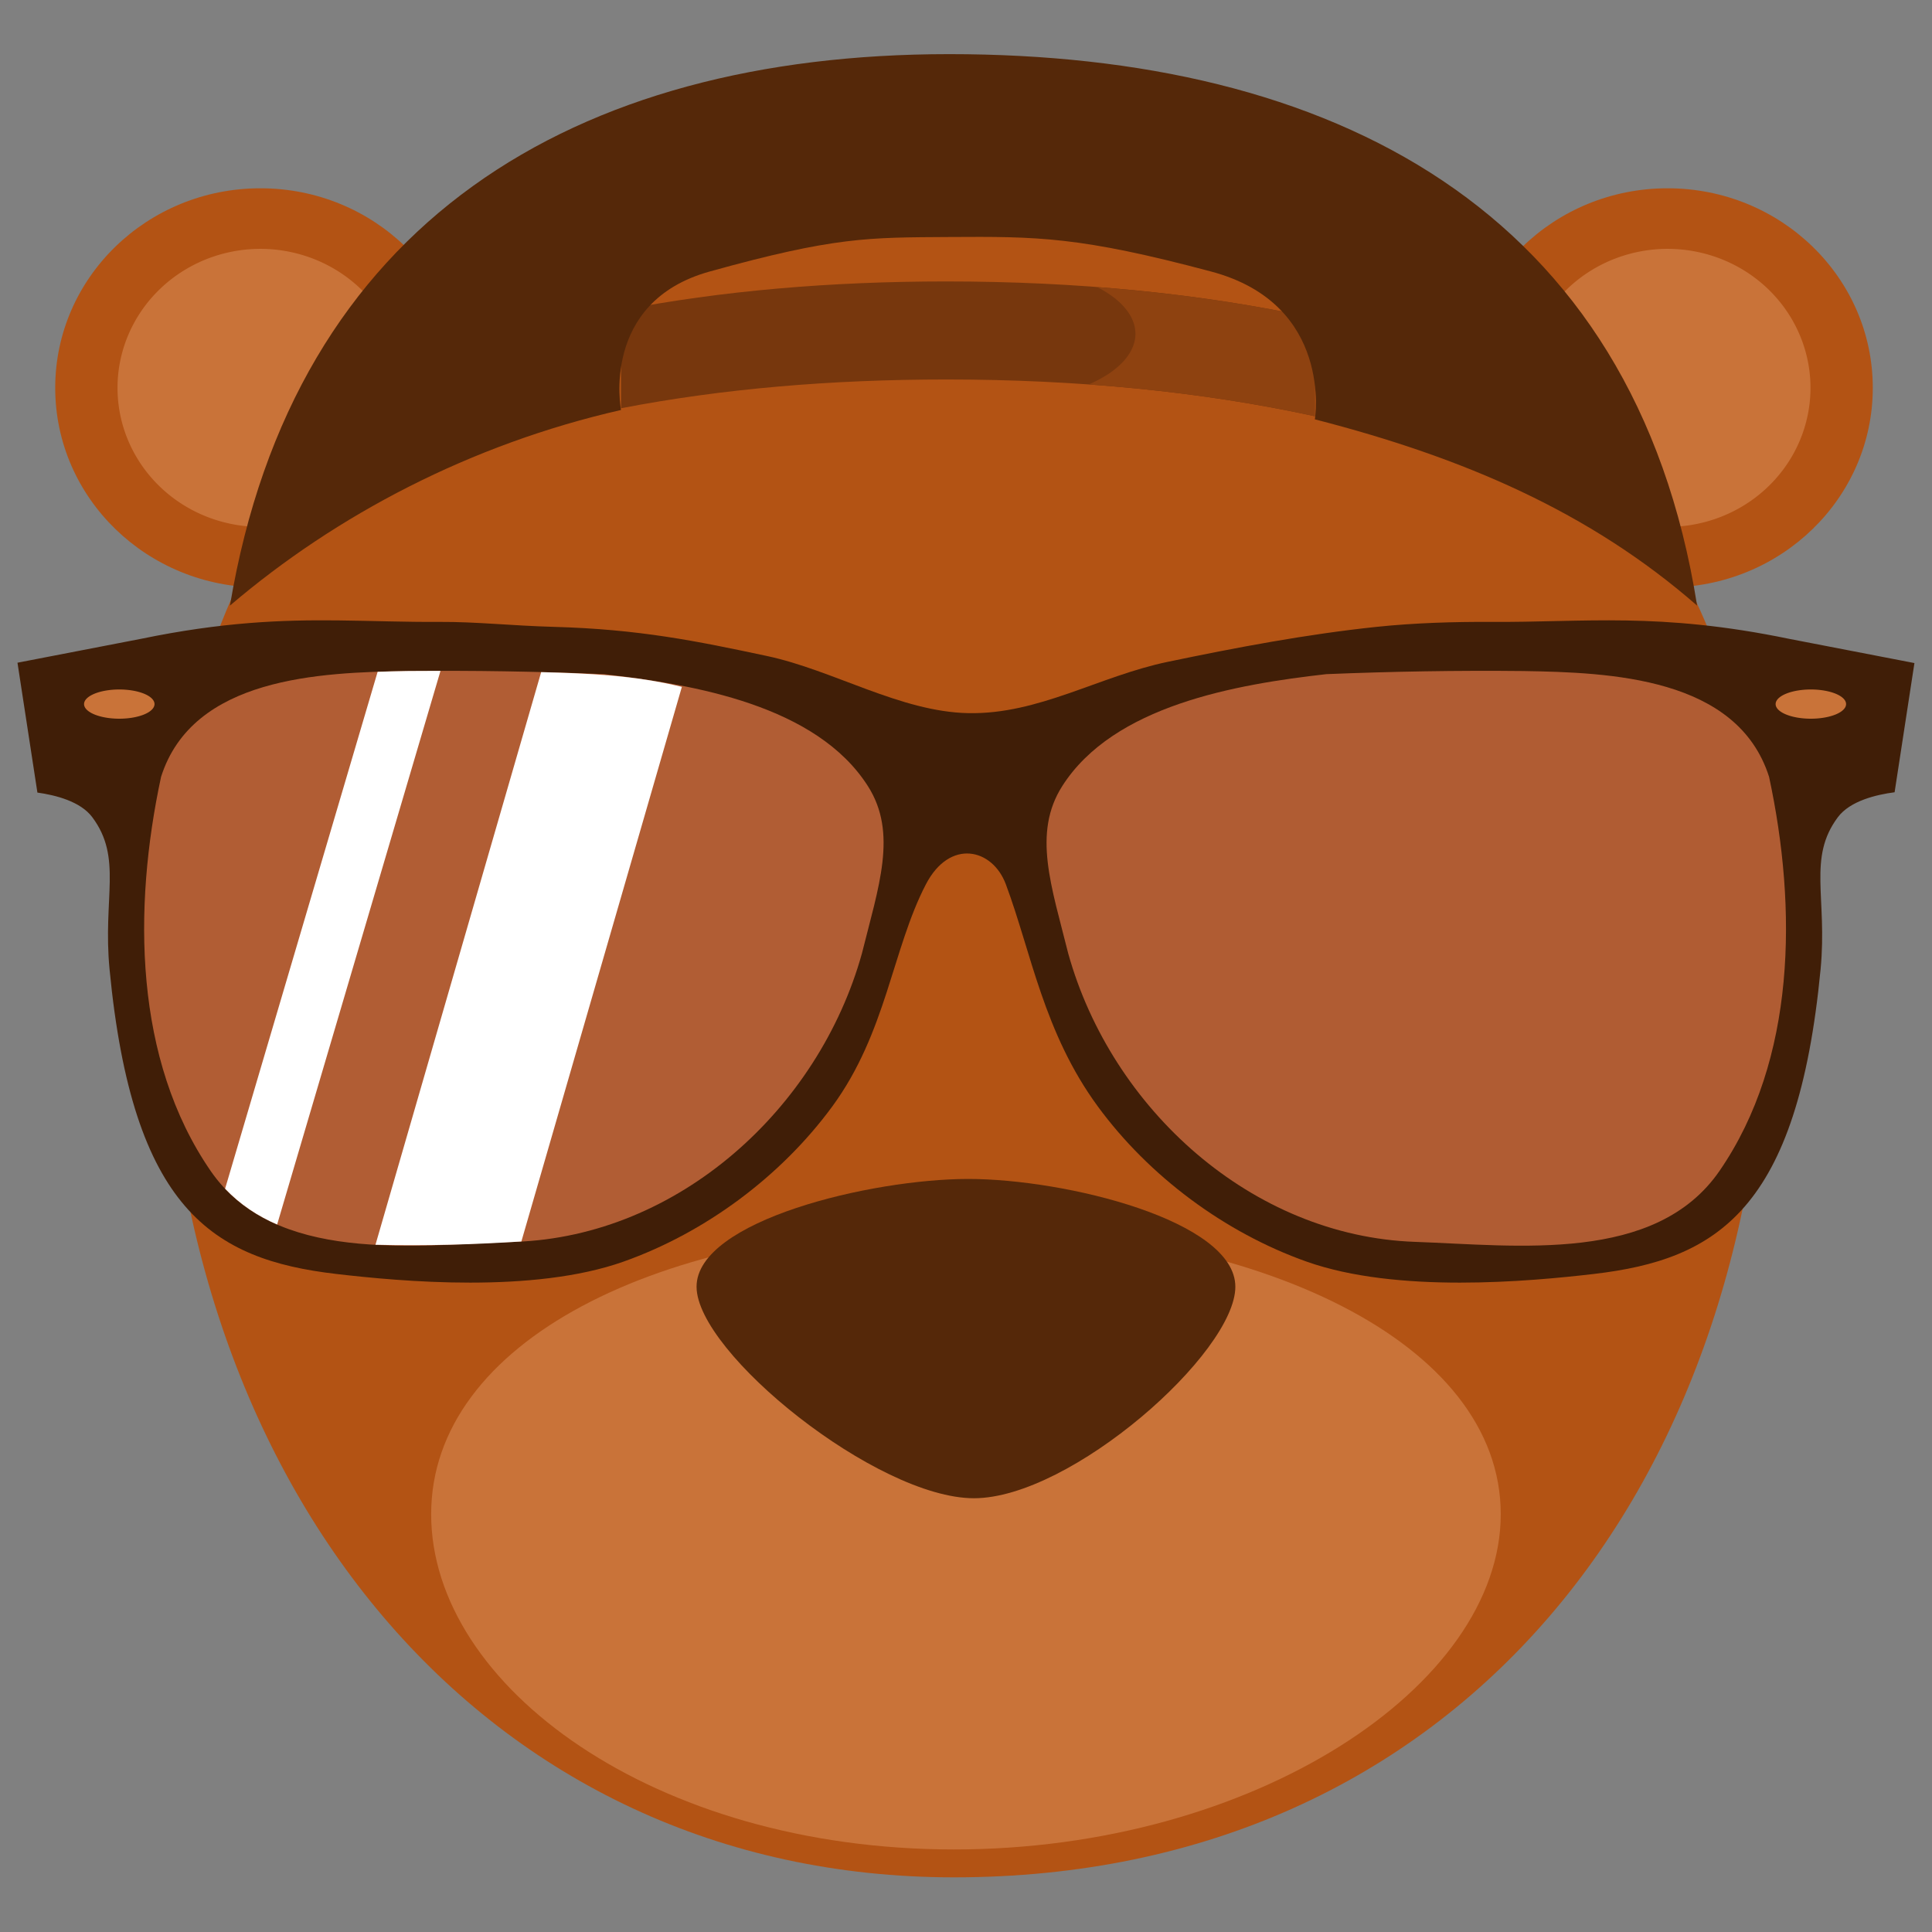 <?xml version="1.0" encoding="UTF-8" standalone="no"?>
<svg
   xmlns:dc="http://purl.org/dc/elements/1.1/"
   xmlns:cc="http://creativecommons.org/ns#"
   xmlns:rdf="http://www.w3.org/1999/02/22-rdf-syntax-ns#"
   xmlns:svg="http://www.w3.org/2000/svg"
   xmlns="http://www.w3.org/2000/svg"
   xmlns:sodipodi="http://sodipodi.sourceforge.net/DTD/sodipodi-0.dtd"
   xmlns:inkscape="http://www.inkscape.org/namespaces/inkscape"
   version="1.1"
   id="svg4938"
   viewBox="0 0 300 300"
   height="300"
   width="300"
   sodipodi:docname="bear--bronze.svg"
   inkscape:version="0.92.2 5c3e80d, 2017-08-06"
   inkscape:export-filename="/Users/jh3y/Documents/Workspace/doodles/bear-silver-badge-large.png"
   inkscape:export-xdpi="23.040001"
   inkscape:export-ydpi="23.040001">
  <rect x="0" y="0" width="300" height="300" fill="#808080" stroke="none"/>
  <sodipodi:namedview
     pagecolor="#ffffff"
     bordercolor="#666666"
     borderopacity="1"
     objecttolerance="10"
     gridtolerance="10"
     guidetolerance="10"
     inkscape:pageopacity="0"
     inkscape:pageshadow="2"
     inkscape:window-width="1850"
     inkscape:window-height="1138"
     id="namedview1021"
     showgrid="false"
     inkscape:zoom="2.0683334"
     inkscape:cx="150"
     inkscape:cy="150"
     inkscape:window-x="247"
     inkscape:window-y="68"
     inkscape:window-maximized="0"
     inkscape:current-layer="g5973" />
  <defs
     id="defs4940" />
  <g
     transform="translate(0,-752.362)"
     id="layer1">
    <g
       transform="matrix(1.341,0,0,1.341,-51.157,-297.332)"
       id="g5973">
      <path
         style="fill:#b35314;fill-opacity:1;stroke:none;stroke-width:6;stroke-linecap:round;stroke-linejoin:round;stroke-miterlimit:4;stroke-dasharray:none;stroke-opacity:1"
         d="m 242.822,893.869 c 2e-5,61.252 -36.059,106.285 -94.208,106.285 -54.326,0 -91.435,-45.033 -91.435,-106.285 4e-6,-61.252 37.667,-85.951 90.973,-85.951 53.306,0 94.67,24.699 94.67,85.951 z"
         id="path5634"
         inkscape:connector-curvature="0"
         sodipodi:nodetypes="sssss" />
      <path
         style="fill:#c97339;fill-opacity:1;stroke:none;stroke-width:6;stroke-linecap:round;stroke-linejoin:round;stroke-miterlimit:4;stroke-dasharray:none;stroke-opacity:1"
         d="m 211.925,958.105 c 2e-5,19.908 -28.601,38.819 -63.312,38.819 -34.711,0 -60.539,-18.911 -60.539,-38.819 0,-19.908 26.29,-33.273 61.001,-33.273 34.711,0 62.85,13.366 62.85,33.273 z"
         id="path5639"
         inkscape:connector-curvature="0"
         sodipodi:nodetypes="csssc" />
      <path
         style="fill:#552809;fill-opacity:1;stroke:none;stroke-width:6;stroke-linecap:round;stroke-linejoin:round;stroke-miterlimit:4;stroke-dasharray:none;stroke-opacity:1"
         d="m 181.194,931.763 c 0,7.657 -19.04,24.493 -30.27,24.493 -11.23,0 -32.118,-16.836 -32.118,-24.493 0,-7.657 20.239,-12.478 31.469,-12.478 11.23,0 30.918,4.821 30.918,12.478 z"
         id="path5636"
         inkscape:connector-curvature="0"
         sodipodi:nodetypes="sssss" />
      <ellipse
         style="fill:#b35314;fill-opacity:1;stroke:none;stroke-width:6;stroke-linecap:round;stroke-linejoin:round;stroke-miterlimit:4;stroke-dasharray:none;stroke-opacity:1"
         id="path5793"
         cx="68.304"
         cy="827.682"
         rx="23.762"
         ry="23.111" />
      <path
         style="fill:#c97339;fill-opacity:1;stroke:none;stroke-width:6;stroke-linecap:round;stroke-linejoin:round;stroke-miterlimit:4;stroke-dasharray:none;stroke-opacity:1"
         d="m 84.784,826.317 a 16.549,16.095 0 0 0 -16.48,-14.731 16.549,16.095 0 0 0 -16.548,16.096 16.549,16.095 0 0 0 16.548,16.096 16.549,16.095 0 0 0 1.132,-0.039 c 0.815,-1.337 1.582,-2.727 2.472,-3.983 1.572,-2.219 3.258,-4.312 5.055,-6.283 1.796,-1.971 3.702,-3.819 5.712,-5.548 0.669,-0.575 1.418,-1.058 2.109,-1.607 z"
         id="path5806" />
      <ellipse
         ry="23.111"
         rx="23.762"
         cy="827.682"
         cx="-231.243"
         id="ellipse5814"
         style="fill:#b35314;fill-opacity:1;stroke:none;stroke-width:6;stroke-linecap:round;stroke-linejoin:round;stroke-miterlimit:4;stroke-dasharray:none;stroke-opacity:1"
         transform="scale(-1,1)" />
      <path
         id="path5816"
         d="m 214.764,826.317 a 16.549,16.095 0 0 1 16.48,-14.731 16.549,16.095 0 0 1 16.548,16.096 16.549,16.095 0 0 1 -16.548,16.096 16.549,16.095 0 0 1 -1.132,-0.039 c -0.815,-1.337 -1.582,-2.727 -2.472,-3.983 -1.572,-2.219 -3.258,-4.312 -5.055,-6.283 -1.796,-1.971 -3.702,-3.819 -5.712,-5.548 -0.669,-0.575 -1.418,-1.058 -2.109,-1.607 z"
         style="fill:#c97339;fill-opacity:1;stroke:none;stroke-width:6;stroke-linecap:round;stroke-linejoin:round;stroke-miterlimit:4;stroke-dasharray:none;stroke-opacity:1" />
      <path
         inkscape:connector-curvature="0"
         id="path5921"
         d="m 147.731,815.358 c -13.396,0 -26.023,1.079 -37.672,3.334 v 11.353 c 11.649,-2.255 24.276,-3.334 37.672,-3.334 15.104,0 29.458,1.373 42.666,4.256 v -11.355 c -13.207,-2.883 -27.563,-4.254 -42.666,-4.254 z"
         style="fill:#77370d;fill-opacity:1;stroke:none;stroke-width:6;stroke-linecap:round;stroke-linejoin:round;stroke-miterlimit:4;stroke-dasharray:none;stroke-opacity:1" />
      <path
         inkscape:connector-curvature="0"
         style="fill:#8e4210;fill-opacity:1;stroke:none;stroke-width:6;stroke-linecap:round;stroke-linejoin:round;stroke-miterlimit:4;stroke-dasharray:none;stroke-opacity:1"
         d="m 165.195,816.013 a 15.875,7.812 0 0 1 4.43,5.412 15.875,7.812 0 0 1 -5.414,5.863 c 9.116,0.653 17.878,1.866 26.186,3.68 v -11.355 c -8.007,-1.748 -16.44,-2.932 -25.201,-3.6 z"
         id="path5926" />
      <path
         style="fill:#552809;fill-opacity:1;stroke:none;stroke-width:6;stroke-linecap:round;stroke-linejoin:round;stroke-miterlimit:4;stroke-dasharray:none;stroke-opacity:1"
         d="m 148.06,789.038 c -43.489,0 -75.872,19.481 -83.284,63.856 12.322,-10.516 27.906,-18.694 45.285,-22.651 0,0 -2.446,-12.499 10.25,-16.029 14.513,-4.035 18.404,-3.944 27.749,-4 10.2,-0.062 15.075,-0.071 30.339,4 14.187,3.783 12,17.113 12,17.113 17.217,4.421 31.845,10.722 44.263,21.567 -7.276,-46.029 -42.375,-63.856 -86.602,-63.856 z"
         id="path5918"
         inkscape:connector-curvature="0"
         sodipodi:nodetypes="sccsasccs" />
      <circle
         style="fill:#ffaaaa;fill-opacity:0.577;stroke:none;stroke-width:8.413;stroke-linecap:round;stroke-linejoin:round;stroke-miterlimit:4;stroke-dasharray:none;stroke-dashoffset:0;stroke-opacity:1"
         id="path1046"
         cx="97.242"
         cy="894.081"
         r="11.185" />
      <circle
         cy="894.081"
         cx="201.851"
         id="circle1048"
         style="fill:#ffaaaa;fill-opacity:0.577;stroke:none;stroke-width:8.413;stroke-linecap:round;stroke-linejoin:round;stroke-miterlimit:4;stroke-dasharray:none;stroke-dashoffset:0;stroke-opacity:1"
         r="11.185" />
      <path
         style="fill:none;fill-opacity:0.577;stroke:#e9afaf;stroke-width:2.983;stroke-linecap:round;stroke-linejoin:round;stroke-miterlimit:4;stroke-dasharray:none;stroke-dashoffset:0;stroke-opacity:1"
         id="path1066"
         sodipodi:type="arc"
         sodipodi:cx="75.330406"
         sodipodi:cy="864.0412"
         sodipodi:rx="21.270994"
         sodipodi:ry="21.270994"
         sodipodi:start="0"
         sodipodi:end="1.642744"
         sodipodi:open="true"
         d="m 96.601,864.041 a 21.271,21.271 0 0 1 -6.781,15.572 21.271,21.271 0 0 1 -16.019,5.644" />
      <path
         d="m -203.53,864.041 a 21.271,21.271 0 0 1 -6.781,15.572 21.271,21.271 0 0 1 -16.019,5.644"
         sodipodi:open="true"
         sodipodi:end="1.642744"
         sodipodi:start="0"
         sodipodi:ry="21.270994"
         sodipodi:rx="21.270994"
         sodipodi:cy="864.0412"
         sodipodi:cx="-224.80095"
         sodipodi:type="arc"
         id="path1068"
         style="fill:none;fill-opacity:0.577;stroke:#e9afaf;stroke-width:2.983;stroke-linecap:round;stroke-linejoin:round;stroke-miterlimit:4;stroke-dasharray:none;stroke-dashoffset:0;stroke-opacity:1"
         transform="scale(-1,1)" />
      <path
         style="fill:#401e07;fill-opacity:1;stroke:none;stroke-width:9.387;stroke-linecap:square;stroke-linejoin:round;stroke-miterlimit:4;stroke-dasharray:none;stroke-opacity:1"
         d="m 77.29,854.608 c -6.508,-0.07 -13.363,0.182 -22.8,2.131 l -14.318,2.768 2.308,15.038 c 2.094,0.293 4.984,1.016 6.352,2.849 3.527,4.722 1.201,9.286 2.003,17.625 2.671,27.781 11.921,33.595 26.246,35.266 7.502,0.875 22.816,2.282 33.279,-1.432 9.456,-3.357 18.223,-9.869 24.159,-17.96 6.274,-8.553 6.948,-18.236 10.843,-25.726 2.76,-5.308 7.7,-4.176 9.258,0 2.951,7.91 4.378,17.173 10.653,25.726 5.935,8.091 14.702,14.603 24.159,17.96 10.464,3.715 25.777,2.307 33.279,1.432 14.326,-1.671 23.578,-7.485 26.249,-35.266 0.802,-8.339 -1.525,-12.903 2.003,-17.625 1.414,-1.893 4.464,-2.611 6.568,-2.885 l 2.296,-14.962 -14.522,-2.807 c -15.099,-3.12 -23.591,-1.889 -34.622,-1.957 -4.093,-0.025 -8.777,0.115 -13.136,0.573 -8.126,0.855 -16.176,2.382 -24.175,4.049 -7.987,1.665 -14.94,6.101 -23.097,5.942 -7.869,-0.153 -15.616,-4.976 -23.313,-6.616 -8.132,-1.732 -14.824,-3.106 -24.713,-3.376 -4.793,-0.131 -9.043,-0.598 -13.136,-0.573 -4.137,0.025 -7.918,-0.132 -11.823,-0.174 z"
         id="path4689"
         inkscape:connector-curvature="0"
         sodipodi:nodetypes="cccccssscsscsssccccccsssscc" />
      <path
         id="path4694"
         d="m 85.28,860.471 c -10.088,0.167 -24.807,0.706 -28.481,12.251 -3.276,15.248 -3.121,32.76 5.736,45.627 7.396,10.745 23.365,8.637 35.257,8.22 18.899,-0.663 35.138,-15.383 40.159,-33.389 1.929,-7.753 4.168,-13.928 0.696,-19.382 -5.946,-9.34 -20.099,-11.778 -30.581,-12.967 -7.518,-0.306 -15.195,-0.443 -22.787,-0.36 z"
         style="fill:#b15d34;fill-opacity:1;stroke:none;stroke-width:9.387;stroke-linecap:square;stroke-linejoin:round;stroke-miterlimit:4;stroke-dasharray:none;stroke-opacity:1"
         inkscape:connector-curvature="0"
         sodipodi:nodetypes="ccsscacc" />
      <path
         d="m 56.04,864.299 a 4.079,1.692 0 0 1 -4.058,1.692 4.079,1.692 0 0 1 -4.1,-1.675 4.079,1.692 0 0 1 4.016,-1.709 4.079,1.692 0 0 1 4.141,1.657"
         id="path4707"
         style="fill:#c97339;fill-opacity:1;stroke:none;stroke-width:9.387;stroke-linecap:square;stroke-linejoin:round;stroke-miterlimit:4;stroke-dasharray:none;stroke-opacity:1"
         inkscape:connector-curvature="0" />
      <path
         style="fill:#b15d34;fill-opacity:0.995;stroke:none;stroke-width:9.387;stroke-linecap:square;stroke-linejoin:round;stroke-miterlimit:4;stroke-dasharray:none;stroke-opacity:1"
         d="m 214.515,860.471 c 10.088,0.167 24.807,0.706 28.481,12.251 3.276,15.248 3.121,32.76 -5.736,45.627 -7.396,10.745 -23.365,8.637 -35.257,8.22 -18.899,-0.663 -35.138,-15.383 -40.159,-33.389 -1.929,-7.753 -4.168,-13.928 -0.696,-19.382 5.946,-9.34 20.099,-11.778 30.581,-12.967 7.518,-0.306 15.195,-0.443 22.787,-0.36 z"
         id="path4810"
         inkscape:connector-curvature="0"
         sodipodi:nodetypes="ccsscacc" />
      <path
         style="fill:#c97339;fill-opacity:1;stroke:none;stroke-width:9.387;stroke-linecap:square;stroke-linejoin:round;stroke-miterlimit:4;stroke-dasharray:none;stroke-opacity:1"
         id="path4812"
         d="m 243.755,864.299 a 4.079,1.692 0 0 0 4.058,1.692 4.079,1.692 0 0 0 4.1,-1.675 4.079,1.692 0 0 0 -4.016,-1.709 4.079,1.692 0 0 0 -4.141,1.657"
         inkscape:connector-curvature="0" />
      <path
         style="fill:#ffffff;fill-opacity:1;stroke:none;stroke-width:7.04;stroke-linecap:round;stroke-linejoin:round;stroke-miterlimit:4;stroke-dasharray:none;stroke-opacity:1"
         d="m 100.812,860.598 -19.186,66.305 c 5.849,0.159 11.675,-0.045 16.894,-0.378 l 18.585,-64.221 c -5.548,-1.363 -11.032,-1.57 -16.294,-1.705 z"
         id="rect4338"
         inkscape:connector-curvature="0"
         sodipodi:nodetypes="ccccc" />
      <path
         style="fill:#ffffff;fill-opacity:1;stroke:none;stroke-width:7.04;stroke-linecap:round;stroke-linejoin:round;stroke-miterlimit:4;stroke-dasharray:none;stroke-opacity:1"
         d="m 89.154,860.456 c -1.293,0.002 -2.586,-3.5e-4 -3.875,0.014 -1.081,0.018 -2.235,0.05 -3.403,0.089 l -17.662,59.854 c 1.729,1.827 3.77,3.172 6.025,4.148 z"
         id="rect4348"
         inkscape:connector-curvature="0" />
    </g>
  </g>
</svg>
